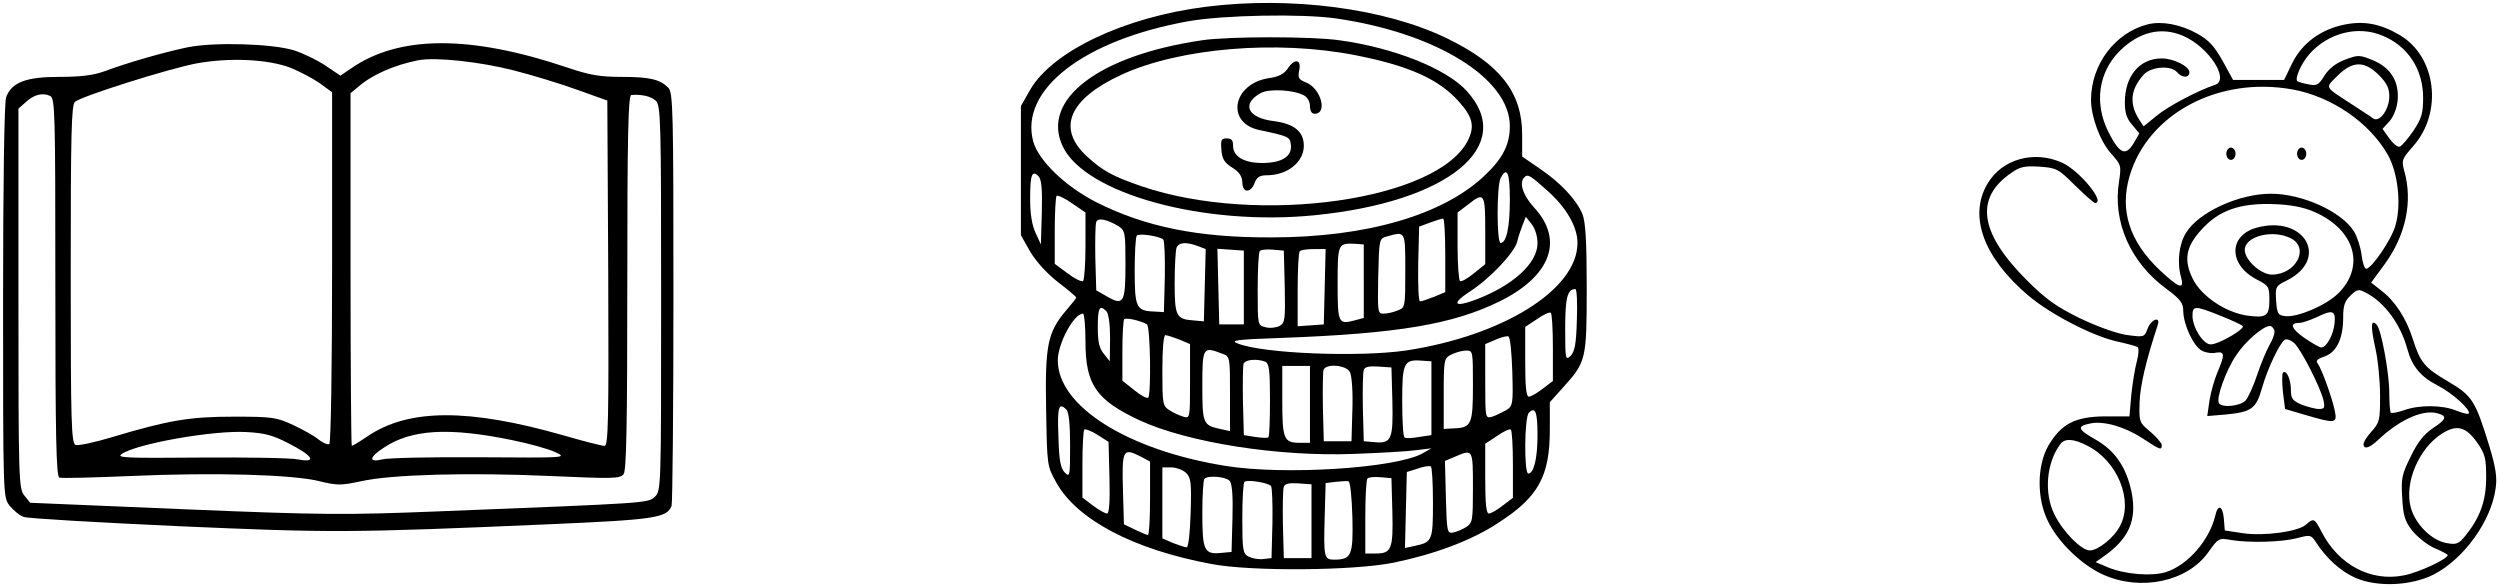 <?xml version="1.0" standalone="no"?>
<!DOCTYPE svg PUBLIC "-//W3C//DTD SVG 20010904//EN"
 "http://www.w3.org/TR/2001/REC-SVG-20010904/DTD/svg10.dtd">
<svg version="1.0" xmlns="http://www.w3.org/2000/svg"
 width="813pt" height="191pt" viewBox="0 0 813 191"
 preserveAspectRatio="xMidYMid meet">

<g transform="translate(0,191) scale(0.1,-0.1)"
fill="#000000" stroke="none">
<path d="M3922 1888 c-264 -33 -499 -144 -572 -270 l-30 -53 0 -210 0 -210 30
-53 c19 -32 54 -71 90 -99 33 -25 60 -48 60 -51 0 -2 -16 -22 -35 -44 -58 -69
-67 -112 -63 -320 3 -182 3 -183 33 -237 67 -121 251 -218 504 -265 130 -25
463 -22 592 4 136 28 256 73 342 130 130 84 167 151 167 303 l0 89 44 49 c74
82 76 90 76 323 0 153 -4 215 -14 240 -20 47 -71 102 -138 147 l-58 40 0 72
c0 137 -73 229 -244 312 -201 98 -508 138 -784 103z m423 -38 c325 -47 565
-195 565 -350 0 -59 -22 -104 -80 -159 -135 -130 -386 -203 -695 -203 -238 -1
-410 34 -569 114 -101 51 -189 136 -206 198 -45 168 164 330 505 391 114 20
367 25 480 9z m-957 -631 l-3 -104 -17 37 c-12 25 -18 62 -18 111 0 79 6 95
27 74 10 -10 13 -41 11 -118z m1522 42 c0 -90 -11 -141 -30 -141 -13 0 -13
185 0 211 21 39 30 18 30 -70z m122 29 c62 -55 98 -118 98 -170 0 -151 -241
-302 -559 -350 -153 -22 -464 -10 -546 23 -26 10 -6 13 140 18 381 14 559 44
712 119 166 82 210 199 112 305 -36 39 -50 81 -32 98 11 12 18 8 75 -43z
m-1502 -180 c0 -60 -4 -111 -8 -114 -5 -3 -28 8 -50 25 l-42 31 0 107 c0 59 3
110 6 114 4 3 26 -7 50 -24 l44 -30 0 -109z m1300 51 l0 -110 -37 -30 c-20
-16 -40 -28 -45 -25 -4 3 -8 54 -8 114 l0 109 33 25 c54 43 57 38 57 -83z
m-1192 13 c21 -14 22 -21 22 -125 0 -124 -6 -135 -62 -102 l-33 19 -3 104 c-1
57 0 110 3 118 5 15 35 9 73 -14z m1062 -94 l0 -120 -36 -15 c-20 -8 -41 -15
-46 -15 -5 0 -7 53 -6 122 l3 121 35 13 c19 7 38 13 43 13 4 1 7 -53 7 -119z
m300 39 c0 -65 -80 -138 -202 -184 -70 -26 -79 -13 -18 27 63 40 145 126 154
162 3 14 11 38 17 53 l11 28 19 -24 c11 -14 19 -39 19 -62z m-1217 12 c4 -4 6
-59 5 -122 l-3 -114 -33 2 c-57 2 -62 14 -62 133 0 58 3 110 7 114 9 8 74 -2
86 -13z m787 -101 c0 -120 0 -121 -26 -130 -14 -6 -34 -10 -45 -10 -19 0 -19
6 -17 122 3 121 3 122 28 129 61 17 60 20 60 -111z m-675 80 l26 -10 -3 -117
-3 -118 -34 3 c-56 4 -61 14 -61 122 0 54 3 105 6 114 7 18 31 20 69 6z m540
-114 l0 -120 -30 -8 c-53 -14 -55 -9 -55 121 0 130 1 131 60 128 l25 -2 0
-119z m-390 -21 l0 -120 -40 0 -40 0 -3 123 -3 123 43 -3 43 -3 0 -120z m133
3 c2 -108 1 -118 -17 -128 -12 -6 -32 -8 -46 -4 -25 6 -25 6 -25 123 0 65 3
121 7 125 4 4 23 6 43 4 l35 -3 3 -117z m130 0 l-3 -123 -42 -3 -43 -3 0 119
c0 65 3 122 7 125 3 4 24 7 45 7 l39 0 -3 -122z m820 -108 c-2 -78 -7 -103
-20 -117 -17 -16 -18 -12 -18 88 0 100 7 129 33 129 5 0 7 -45 5 -100z m-1530
28 c7 -7 12 -42 12 -87 l-1 -76 -19 24 c-15 18 -20 38 -20 87 0 64 6 74 28 52z
m1452 -118 l0 -109 -33 -25 c-19 -15 -39 -26 -45 -26 -9 0 -12 34 -12 114 l0
113 38 25 c20 14 40 24 45 21 4 -2 7 -53 7 -113z m-1520 19 c0 -139 34 -189
174 -255 157 -73 454 -120 701 -110 83 3 173 8 200 12 l50 6 -30 -17 c-88 -48
-450 -71 -640 -40 -318 51 -545 194 -545 343 0 55 52 152 82 152 4 0 8 -41 8
-91z m200 56 c11 -7 14 -227 4 -238 -4 -4 -24 7 -45 24 l-39 31 0 97 c0 54 3
100 6 103 6 6 55 -5 74 -17z m105 -49 l35 -15 0 -121 c0 -121 0 -121 -22 -115
-13 4 -33 13 -45 21 -22 14 -23 21 -23 129 0 72 4 115 10 115 6 0 26 -7 45
-14z m1083 -104 c3 -106 2 -112 -20 -126 -13 -7 -33 -17 -45 -21 -23 -6 -23
-6 -23 115 l0 121 33 14 c17 8 37 13 42 11 6 -1 11 -51 13 -114z m-944 58 c26
-9 26 -10 26 -131 l0 -121 -32 7 c-56 12 -58 18 -58 141 0 125 2 128 64 104z
m816 -104 c0 -126 -5 -137 -62 -139 l-33 -2 0 115 c0 112 1 115 25 127 14 7
35 13 48 13 22 0 22 -2 22 -114z m-676 78 c13 -5 16 -26 16 -123 0 -65 -2
-120 -5 -123 -3 -3 -22 -2 -43 1 l-37 6 -3 110 c-1 60 0 115 2 122 6 14 43 17
70 7z m541 -119 l0 -120 -40 -6 c-22 -4 -43 -5 -47 -2 -5 2 -8 55 -8 118 0
126 5 137 65 132 l30 -2 0 -120z m-395 -20 l0 -125 -33 0 c-52 0 -57 12 -57
137 l0 113 45 0 45 0 0 -125z m130 105 c6 -12 10 -63 8 -122 l-3 -103 -45 0
-45 0 -3 109 c-1 61 0 116 2 123 9 22 74 16 86 -7z m138 -94 c3 -124 -3 -139
-57 -134 l-36 3 -3 109 c-1 61 0 116 3 123 3 10 18 13 47 11 l43 -3 3 -109z
m-1060 -28 c8 -8 12 -49 12 -117 0 -100 -1 -104 -17 -88 -14 14 -19 39 -21
117 -4 97 1 113 26 88z m1532 -83 c0 -76 -12 -125 -30 -125 -14 0 -13 183 2
198 21 21 28 2 28 -73z m-1392 -139 c2 -79 -1 -116 -8 -116 -6 0 -27 12 -46
26 l-34 26 0 108 c0 58 3 109 6 113 3 3 23 -4 43 -17 l36 -23 3 -117z m1312
44 l0 -109 -33 -25 c-19 -15 -39 -26 -45 -26 -9 0 -12 34 -12 114 l0 113 38
25 c20 14 40 24 45 21 4 -2 7 -53 7 -113z m-1210 25 l30 -16 0 -119 c0 -66 -3
-120 -7 -120 -5 1 -24 9 -43 18 l-35 17 -3 104 c-4 140 -1 146 58 116z m1080
-100 c0 -108 -1 -115 -22 -129 -13 -8 -32 -16 -43 -18 -19 -3 -20 3 -23 115
l-3 118 33 14 c58 25 58 25 58 -100z m-130 -49 c0 -123 -2 -129 -58 -141 l-33
-7 3 124 3 123 35 11 c19 7 38 10 43 7 4 -2 7 -55 7 -117z m-804 97 c17 -16
19 -31 16 -130 -2 -64 -7 -113 -13 -113 -5 0 -25 7 -44 14 l-35 15 0 115 0
116 29 0 c16 0 37 -8 47 -17z m143 -27 c8 -9 11 -51 9 -122 l-3 -109 -33 -3
c-56 -6 -62 8 -62 128 0 58 3 110 7 113 12 12 70 7 82 -7z m529 -100 c3 -122
-3 -136 -54 -136 l-34 0 0 118 c0 65 3 122 7 126 4 4 23 6 43 4 l35 -3 3 -109z
m-395 84 c4 -3 6 -58 5 -121 l-3 -114 -27 -3 c-15 -2 -36 2 -48 8 -18 10 -20
20 -20 124 0 62 3 116 7 119 8 8 74 -2 86 -13z m265 -101 c3 -125 -3 -139 -59
-139 -33 0 -35 7 -31 142 l3 107 32 4 c18 2 37 3 42 2 6 -1 11 -50 13 -116z
m-133 -14 l0 -120 -45 0 -45 0 -3 109 c-1 61 0 116 3 123 3 10 18 13 47 11
l43 -3 0 -120z"/>
<path d="M3909 1779 c-336 -49 -525 -193 -453 -345 73 -154 459 -260 819 -224
435 43 659 226 494 405 -66 72 -237 140 -413 164 -89 13 -364 13 -447 0z m501
-49 c172 -34 268 -77 333 -149 46 -51 53 -80 32 -125 -94 -197 -682 -281
-1062 -152 -93 32 -127 50 -179 98 -98 91 -58 186 113 265 189 87 506 114 763
63z"/>
<path d="M4187 1686 c-11 -16 -29 -26 -60 -30 -119 -18 -142 -146 -31 -169 98
-21 99 -22 102 -49 4 -37 -30 -58 -93 -58 -60 0 -95 21 -95 56 0 18 -5 24 -21
24 -17 0 -20 -5 -17 -37 2 -30 10 -42 35 -58 23 -14 32 -28 33 -47 0 -36 27
-37 40 -3 7 19 17 25 39 25 68 0 121 43 121 96 0 46 -31 71 -96 80 -87 10
-109 56 -43 92 27 14 106 10 139 -8 12 -6 20 -21 20 -35 0 -16 6 -25 15 -25
43 0 21 81 -26 101 -26 10 -29 16 -24 40 8 37 -16 40 -38 5z"/>
<path d="M6985 1831 c-107 -27 -185 -131 -185 -246 0 -55 30 -135 65 -174 33
-37 34 -39 26 -92 -21 -130 37 -263 155 -349 46 -34 54 -46 54 -73 1 -43 33
-113 60 -127 12 -7 33 -10 46 -7 29 5 30 -6 5 -64 -10 -24 -22 -66 -26 -93
l-7 -49 60 5 c84 8 99 19 118 86 18 64 58 147 74 157 6 4 20 -1 31 -11 22 -20
85 -143 95 -186 5 -24 3 -28 -15 -28 -12 0 -37 7 -56 14 -30 13 -35 20 -35 48
0 35 -15 67 -26 56 -3 -4 -3 -32 0 -62 l7 -56 68 -20 c95 -28 102 -27 94 13
-8 41 -43 138 -56 155 -7 9 -1 15 23 23 39 14 60 58 60 127 0 38 5 53 24 71
22 21 26 22 52 8 60 -32 111 -102 133 -183 15 -56 44 -90 99 -118 47 -24 110
-81 100 -91 -3 -3 -21 2 -41 10 -44 18 -119 19 -169 1 -21 -7 -40 -11 -43 -8
-3 3 -5 32 -5 64 0 64 -26 207 -41 222 -19 20 -20 -5 -5 -73 9 -38 16 -109 16
-157 0 -82 -1 -88 -31 -121 -21 -25 -27 -39 -20 -46 7 -7 24 2 54 31 68 61
141 92 187 77 29 -9 25 -19 -19 -48 -28 -19 -49 -45 -71 -91 -29 -58 -32 -72
-28 -134 3 -57 8 -76 32 -107 16 -20 48 -46 72 -57 24 -10 44 -21 44 -23 0
-13 -95 -57 -142 -66 -108 -22 -213 34 -268 141 -23 45 -26 46 -51 24 -25 -23
-136 -38 -205 -28 l-59 9 -3 38 c-4 43 -19 49 -28 10 -19 -80 -89 -160 -159
-183 -46 -15 -135 -8 -190 15 l-40 17 24 17 c84 58 111 119 93 210 -17 82 -54
136 -118 172 -58 33 -61 43 -16 52 44 9 112 -11 169 -48 59 -39 63 -40 63 -22
0 6 -17 26 -37 43 -36 30 -37 32 -35 96 2 54 20 133 59 251 10 30 -22 19 -33
-12 -11 -28 -11 -28 -70 -20 -35 6 -96 28 -152 55 -75 37 -109 61 -171 123
-154 154 -170 267 -50 349 28 20 44 23 92 20 55 -4 61 -7 115 -61 32 -31 61
-57 65 -57 36 0 -50 105 -107 131 -91 41 -196 12 -243 -69 -62 -105 -12 -240
133 -363 72 -61 211 -133 291 -150 32 -7 61 -15 65 -18 4 -4 3 -24 -3 -46 -6
-22 -14 -71 -18 -109 l-6 -70 -80 0 c-97 -1 -141 -24 -183 -94 -38 -65 -39
-173 -2 -247 33 -68 108 -141 178 -173 123 -56 276 -24 344 73 32 45 34 46 73
39 61 -10 165 -7 215 6 42 11 45 11 60 -11 35 -55 83 -98 132 -119 71 -30 180
-25 253 12 98 51 187 174 201 281 5 35 0 67 -20 134 -46 150 -56 166 -134 212
-77 45 -91 61 -116 140 -21 66 -58 123 -102 156 l-33 26 44 60 c68 93 92 203
64 302 -10 36 -8 40 29 82 97 110 75 291 -44 361 -63 37 -116 47 -180 34 -78
-16 -138 -61 -170 -126 l-26 -54 -83 0 -83 0 -34 62 c-27 48 -44 67 -83 89
-55 30 -114 41 -160 30z m113 -37 c84 -35 155 -144 105 -160 -57 -19 -153 -70
-189 -100 l-43 -35 -15 23 c-33 52 -27 99 16 146 25 26 89 30 108 7 16 -19 40
-19 40 0 0 19 -51 45 -90 45 -72 0 -120 -57 -120 -143 0 -34 6 -53 24 -73 l23
-28 -19 -33 c-26 -42 -46 -33 -82 39 -46 92 -32 193 37 262 63 62 134 80 205
50z m650 0 c83 -34 132 -110 132 -202 0 -51 -5 -67 -32 -108 -18 -26 -38 -49
-44 -51 -7 -2 -22 10 -34 27 l-22 31 22 24 c13 14 24 41 27 67 6 62 -22 108
-80 132 -44 18 -48 18 -91 2 -31 -12 -52 -29 -67 -52 -19 -31 -25 -34 -53 -28
-17 3 -33 8 -35 10 -9 8 12 57 39 88 61 69 158 94 238 60z m-12 -128 c26 -26
34 -43 34 -69 0 -43 -32 -87 -53 -72 -7 6 -36 24 -63 42 -98 64 -94 55 -52 97
48 48 87 49 134 2z m-280 -47 c126 -23 249 -107 309 -212 33 -58 45 -162 25
-230 -12 -45 -77 -140 -95 -141 -5 -1 -12 19 -15 44 -3 25 -14 59 -24 76 -39
65 -168 124 -271 124 -104 0 -235 -60 -276 -127 -23 -36 -30 -98 -16 -145 11
-42 -7 -35 -70 24 -98 93 -130 194 -98 304 59 204 290 327 531 283z m70 -398
c133 -58 167 -178 77 -266 -39 -38 -132 -78 -172 -73 -23 3 -26 8 -29 50 -3
46 -2 48 37 67 137 71 55 212 -99 171 -94 -25 -94 -122 1 -170 37 -19 39 -23
39 -66 0 -52 -10 -59 -74 -50 -70 11 -147 63 -175 119 -30 61 -23 104 27 159
58 65 128 89 242 84 50 -2 92 -10 126 -25z m-76 -86 c62 -32 16 -118 -62 -118
-35 0 -88 47 -88 80 0 45 91 68 150 38z m-231 -251 c36 -14 70 -30 74 -34 10
-9 -78 -60 -104 -60 -24 0 -59 55 -59 93 0 33 7 34 89 1z m373 -25 c-3 -36
-26 -79 -43 -79 -6 0 -30 14 -55 31 -43 30 -50 49 -16 49 9 0 35 9 57 19 51
25 61 21 57 -20z m-196 -23 c3 -7 -4 -28 -15 -47 -11 -19 -29 -63 -41 -99 -12
-36 -29 -73 -37 -82 -17 -19 -78 -25 -87 -9 -10 15 23 108 57 157 29 44 87 94
109 94 5 0 11 -6 14 -14z m659 -364 c27 -39 30 -52 30 -115 0 -76 -20 -131
-69 -191 -21 -25 -28 -28 -60 -22 -49 9 -101 61 -116 115 -22 81 26 194 103
242 47 29 76 21 112 -29z m-1266 -12 c97 -49 149 -177 106 -259 -19 -39 -72
-81 -99 -81 -27 0 -87 60 -115 117 -35 70 -26 171 21 231 15 17 43 15 87 -8z"/>
<path d="M7240 1410 c0 -11 7 -20 15 -20 8 0 15 9 15 20 0 11 -7 20 -15 20 -8
0 -15 -9 -15 -20z"/>
<path d="M7470 1410 c0 -11 7 -20 15 -20 8 0 15 9 15 20 0 11 -7 20 -15 20 -8
0 -15 -9 -15 -20z"/>
<path d="M609 1756 c-76 -16 -192 -49 -267 -77 -38 -14 -79 -19 -150 -19 -108
0 -154 -18 -172 -66 -6 -15 -10 -273 -10 -663 0 -636 0 -638 21 -665 12 -15
32 -32 46 -37 13 -5 239 -18 501 -30 501 -22 557 -22 1205 6 348 15 386 21
401 60 3 9 6 315 6 680 0 604 -1 665 -17 680 -27 27 -60 35 -152 35 -70 0
-104 6 -175 30 -317 107 -549 106 -705 -3 l-34 -23 -49 33 c-27 18 -73 40
-101 49 -69 22 -261 28 -348 10z m335 -66 c29 -12 72 -34 95 -50 l41 -30 0
-569 c0 -319 -4 -572 -9 -575 -5 -3 -20 3 -34 14 -14 12 -52 33 -84 48 -54 25
-67 27 -193 27 -145 0 -213 -12 -397 -67 -56 -17 -109 -28 -117 -25 -14 6 -16
65 -16 555 0 454 2 552 14 561 23 19 306 108 396 125 106 19 229 14 304 -14z
m727 -9 c63 -16 157 -45 209 -64 l95 -34 3 -562 c2 -481 0 -561 -12 -561 -8 0
-68 15 -133 34 -308 88 -504 88 -638 -3 -25 -17 -48 -31 -51 -31 -2 0 -4 258
-4 573 l0 574 23 19 c45 40 117 72 197 88 56 11 202 -5 311 -33z m-1491 -705
c0 -491 3 -615 13 -619 7 -3 112 0 232 5 270 12 527 5 614 -17 58 -14 70 -14
135 0 98 22 348 29 616 17 202 -9 226 -9 238 6 9 12 12 153 12 624 0 479 3
608 13 609 32 3 64 -4 79 -18 17 -15 18 -59 18 -643 0 -621 0 -627 -21 -646
-22 -20 -17 -20 -704 -47 -303 -12 -371 -12 -828 7 l-499 21 -19 24 c-18 22
-19 49 -19 640 l0 618 23 20 c26 25 56 33 80 21 16 -8 17 -48 17 -622z m759
-508 c80 -41 93 -64 30 -52 -24 5 -168 7 -319 6 -237 -2 -272 -1 -255 11 48
34 298 78 405 72 60 -3 87 -10 139 -37z m725 11 c56 -11 119 -29 141 -39 40
-19 40 -19 -245 -17 -157 1 -300 -2 -317 -7 -45 -11 -43 7 5 38 89 60 212 67
416 25z"/>
</g>
</svg>
